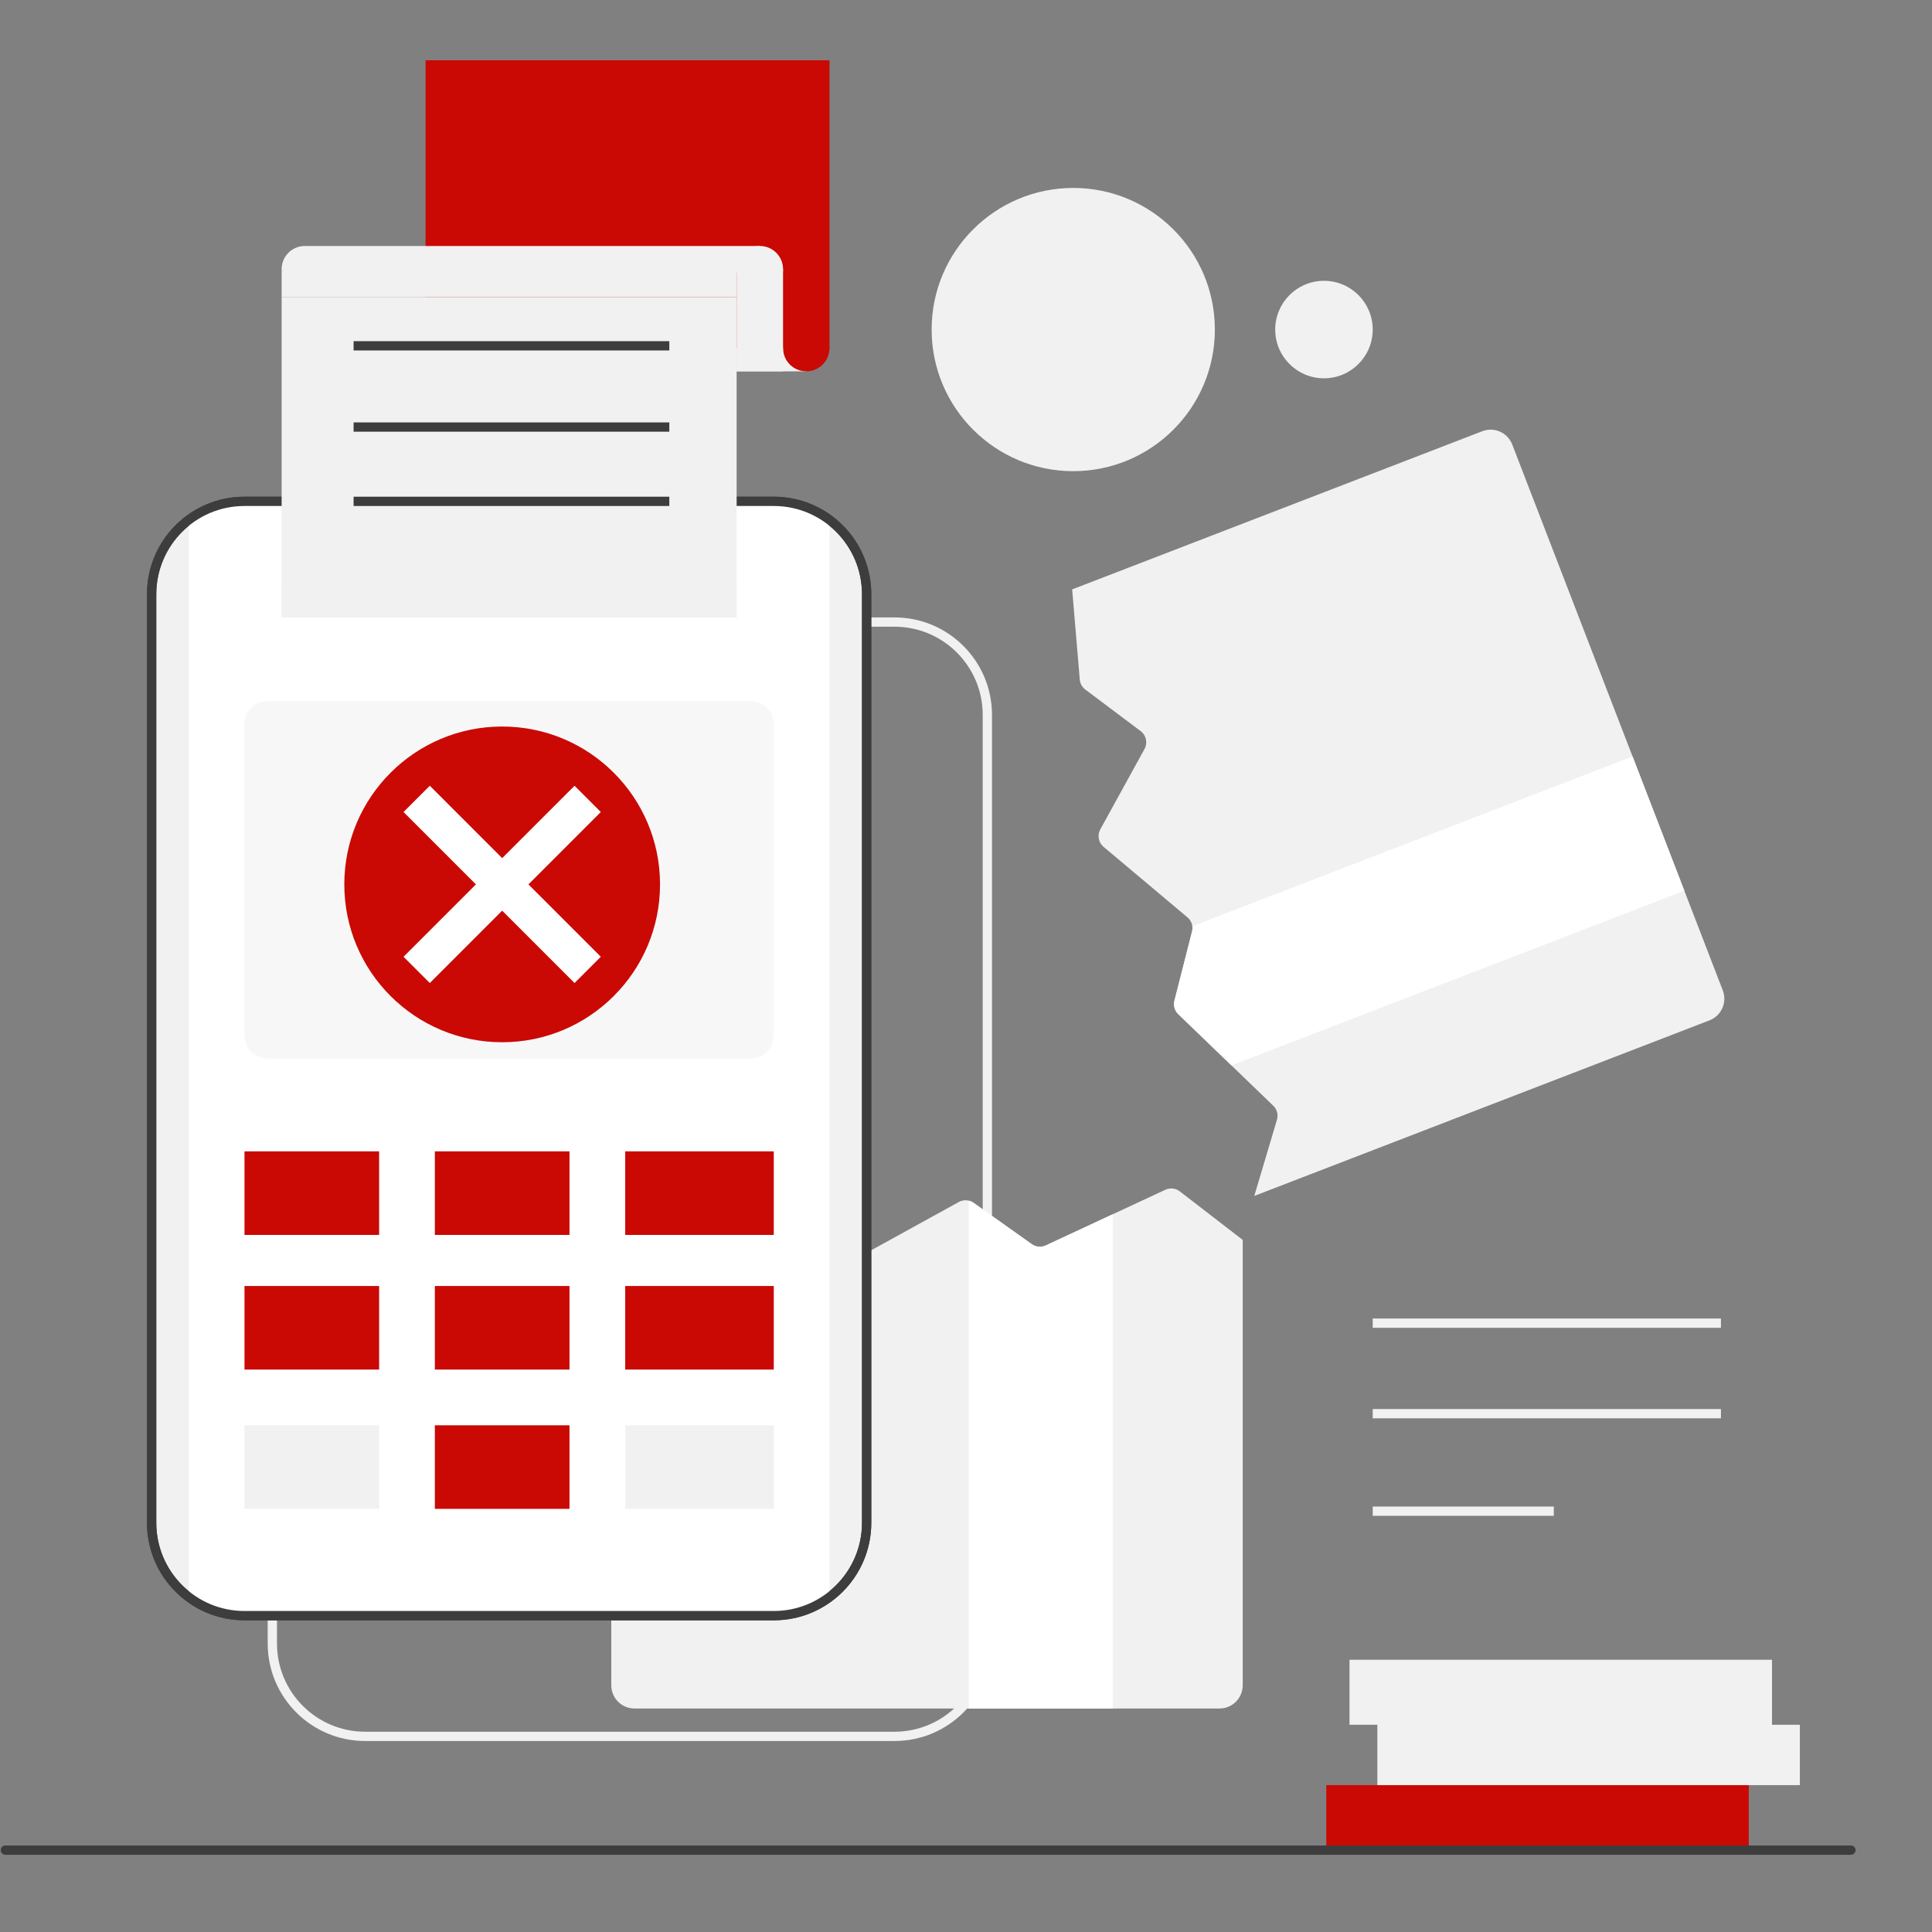 <svg id="SvgjsSvg1001" width="360" height="360" xmlns="http://www.w3.org/2000/svg" version="1.1" xmlns:xlink="http://www.w3.org/1999/xlink" xmlns:svgjs="http://svgjs.com/svgjs"><rect width="100%" height="100%" fill="#808080" stroke="none"/><defs id="SvgjsDefs1002"></defs><g id="SvgjsG1008"><svg xmlns="http://www.w3.org/2000/svg" fill="none" viewBox="0 0 3001 3000" width="360" height="360"><path fill="#f1f1f1" fill-rule="evenodd" d="M415.819 1109.99C415.819 1026.35 483.626 958.543 567.27 958.543H1389.43C1473.07 958.543 1540.88 1026.35 1540.88 1109.99V2552.38C1540.88 2636.02 1473.07 2703.83 1389.43 2703.83H567.27C483.626 2703.83 415.819 2636.02 415.819 2552.38V1109.99ZM567.27 972.967C491.592 972.967 430.243 1034.32 430.243 1109.99V2552.38C430.243 2628.06 491.592 2689.4 567.27 2689.4H1389.43C1465.11 2689.4 1526.46 2628.06 1526.46 2552.38V1109.99C1526.46 1034.32 1465.11 972.967 1389.43 972.967H567.27Z" clip-rule="evenodd" class="colorF1F1F1 svgShape"></path><path fill="#f1f1f1" fill-rule="evenodd" d="M1930.32 1925.46L1832.56 1850.04C1826.16 1845.1 1817.54 1844.15 1810.22 1847.56L1624.4 1934.06C1617.35 1937.34 1609.08 1936.59 1602.75 1932.09L1512.29 1867.89C1505.52 1863.09 1496.59 1862.58 1489.32 1866.59L1340.07 1948.82C1331.03 1953.81 1319.73 1951.71 1313.08 1943.81L1221.23 1834.73C1214.29 1826.49 1202.34 1824.61 1193.21 1830.32L1101.96 1887.35C1096.73 1890.62 1090.36 1891.5 1084.44 1889.77L949.502 1850.42V2617.29C949.502 2637.2 965.646 2653.34 985.562 2653.34H1894.26C1914.18 2653.34 1930.32 2637.2 1930.32 2617.29V1925.46Z" clip-rule="evenodd" class="colorF1F1F1 svgShape"></path><path fill="#f1f1f1" d="M1144.22 504.191H1252.4V576.311H1144.22V504.191Z" class="colorF1F1F1 svgShape"></path><path fill="#ca0905" d="M661.025 93.112H1288.46V540.251H661.025V93.112Z" class="colorF15846 svgShape"></path><path fill="#f1f1f1" d="M235.521 922.483C235.521 842.822 300.099 778.244 379.759 778.244H1201.92C1281.58 778.244 1346.16 842.822 1346.16 922.483V2364.87C1346.16 2444.53 1281.58 2509.11 1201.92 2509.11H379.759C300.099 2509.11 235.521 2444.53 235.521 2364.87V922.483Z" class="colorF1F1F1 svgShape"></path><path fill="#3e3d3d" fill-rule="evenodd" d="M228.309 922.484C228.309 838.84 296.116 771.033 379.76 771.033H1201.92C1285.56 771.033 1353.37 838.84 1353.37 922.484V2364.87C1353.37 2448.51 1285.56 2516.32 1201.92 2516.32H379.76C296.116 2516.32 228.309 2448.51 228.309 2364.87V922.484ZM379.76 785.457C304.082 785.457 242.733 846.806 242.733 922.484V2364.87C242.733 2440.55 304.082 2501.89 379.76 2501.89H1201.92C1277.6 2501.89 1338.95 2440.55 1338.95 2364.87V922.484C1338.95 846.806 1277.6 785.457 1201.92 785.457H379.76Z" clip-rule="evenodd" class="color3E3D3D svgShape"></path><path fill="#ffffff" fill-rule="evenodd" d="M293.216 807.081C317.323 788.974 347.288 778.244 379.759 778.244H1201.92C1234.39 778.244 1264.35 788.974 1288.46 807.081V2480.27C1264.35 2498.38 1234.39 2509.11 1201.92 2509.11H379.759C347.288 2509.11 317.323 2498.38 293.216 2480.27V807.081Z" clip-rule="evenodd" class="colorfff svgShape"></path><path fill="#f1f1f1" d="M379.759 1124.42C379.759 1104.5 395.904 1088.36 415.819 1088.36H1165.86C1185.77 1088.36 1201.92 1104.5 1201.92 1124.42V1607.62C1201.92 1627.53 1185.77 1643.68 1165.86 1643.68H415.819C395.904 1643.68 379.759 1627.53 379.759 1607.62V1124.42Z" opacity=".5" class="colorF1F1F1 svgShape"></path><path fill="#ca0905" d="M379.759 1787.91H588.905V1917.73H379.759V1787.91zM675.448 1787.91H884.593V1917.73H675.448V1787.91zM971.137 1787.91H1201.92V1917.73H971.137V1787.91zM379.759 1997.06H588.905V2126.87H379.759V1997.06zM675.447 1997.06H884.593V2126.87H675.447V1997.06zM971.136 1997.06H1201.92V2126.87H971.136V1997.06z" class="colorF15846 svgShape"></path><path fill="#f1f1f1" d="M379.759 2213.42H588.905V2343.23H379.759V2213.42Z" class="colorF1F1F1 svgShape"></path><path fill="#ca0905" d="M675.447 2213.42H884.593V2343.23H675.447V2213.42Z" class="colorF15846 svgShape"></path><path fill="#f1f1f1" d="M971.136 2213.42H1201.92V2343.23H971.136V2213.42Z" class="colorF1F1F1 svgShape"></path><path fill="#3e3d3d" fill-rule="evenodd" d="M228.309 922.484C228.309 838.84 296.116 771.033 379.76 771.033H1201.92C1285.56 771.033 1353.37 838.84 1353.37 922.484V2364.87C1353.37 2448.51 1285.56 2516.32 1201.92 2516.32H379.76C296.116 2516.32 228.309 2448.51 228.309 2364.87V922.484ZM379.76 785.457C304.082 785.457 242.733 846.806 242.733 922.484V2364.87C242.733 2440.55 304.082 2501.89 379.76 2501.89H1201.92C1277.6 2501.89 1338.95 2440.55 1338.95 2364.87V922.484C1338.95 846.806 1277.6 785.457 1201.92 785.457H379.76Z" clip-rule="evenodd" class="color3E3D3D svgShape"></path><path fill="#f1f1f1" d="M437.455 460.92H1144.22V958.543H437.455V460.92Z" class="colorF1F1F1 svgShape"></path><path fill="#f1f1f1" fill-rule="evenodd" d="M1144.22 460.92H437.455V421.254L437.616 421.077C437.509 419.949 437.455 418.805 437.455 417.648C437.455 397.733 453.599 381.589 473.514 381.589H1180.28L1144.22 421.254V460.92Z" clip-rule="evenodd" class="colorF1F1F1 svgShape"></path><path fill="#ca0905" d="M1288.46 540.251C1288.46 560.166 1272.32 576.311 1252.4 576.311C1232.49 576.311 1216.34 560.166 1216.34 540.251C1216.34 520.336 1232.49 504.191 1252.4 504.191C1272.32 504.191 1288.46 520.336 1288.46 540.251Z" class="colorF15846 svgShape"></path><path fill="#f1f1f1" d="M1216.34 417.648C1216.34 437.564 1200.2 453.708 1180.28 453.708C1160.37 453.708 1144.22 437.564 1144.22 417.648C1144.22 397.733 1160.37 381.589 1180.28 381.589C1200.2 381.589 1216.34 397.733 1216.34 417.648Z" class="colorF1F1F1 svgShape"></path><path fill="#f1f1f1" d="M1144.22 417.648H1216.34V576.31H1144.22V417.648zM437.455 908.059H1144.22V958.542H437.455V908.059z" class="colorF1F1F1 svgShape"></path><path fill="#ffffff" fill-rule="evenodd" d="M1504.82 1864.5V2653.35H1728.39V1885.65L1624.4 1934.06C1617.35 1937.34 1609.08 1936.59 1602.74 1932.09L1512.29 1867.89C1509.99 1866.27 1507.46 1865.13 1504.82 1864.5Z" clip-rule="evenodd" class="colorfff svgShape"></path><path fill="#f1f1f1" fill-rule="evenodd" d="M2676 1537.84C2683.17 1556.42 2673.92 1577.3 2655.33 1584.46L1948.33 1857.14L1983.51 1738.79C1985.82 1731.04 1983.61 1722.66 1977.79 1717.05L1830.22 1574.8C1824.62 1569.41 1822.35 1561.42 1824.26 1553.89L1851.61 1446.39C1853.66 1438.34 1850.92 1429.84 1844.56 1424.5L1714.13 1314.84C1706.23 1308.19 1704.12 1296.9 1709.09 1287.85L1777.81 1162.89C1783 1153.45 1780.46 1141.64 1771.85 1135.17L1685.8 1070.55C1680.87 1066.85 1677.75 1061.22 1677.23 1055.07L1665.4 915.017L2302.39 669.343C2320.97 662.177 2341.85 671.43 2349.01 690.011L2676 1537.84Z" clip-rule="evenodd" class="colorF1F1F1 svgShape"></path><path fill="#ffffff" fill-rule="evenodd" d="M1852.09 1438.21C1852.45 1440.89 1852.31 1443.67 1851.62 1446.39L1824.27 1553.89C1822.35 1561.43 1824.63 1569.41 1830.22 1574.8L1912.81 1654.41L2616.32 1383.08L2535.87 1174.49L1852.09 1438.21Z" clip-rule="evenodd" class="colorfff svgShape"></path><path fill="#f1f1f1" d="M1887.05 511.404C1887.05 632.886 1788.57 731.367 1667.09 731.367 1545.61 731.367 1447.12 632.886 1447.12 511.404 1447.12 389.921 1545.61 291.44 1667.09 291.44 1788.57 291.44 1887.05 389.921 1887.05 511.404zM2132.26 511.404C2132.26 469.582 2098.35 435.679 2056.53 435.679 2014.71 435.679 1980.81 469.582 1980.81 511.404 1980.81 553.226 2014.71 587.129 2056.53 587.129 2098.35 587.129 2132.26 553.226 2132.26 511.404z" class="colorF1F1F1 svgShape"></path><path fill="#f1f1f1" fill-rule="evenodd" d="M1544.67 598.141L1753.83 388.982L1789.52 424.679L1580.36 633.838L1544.67 598.141Z" clip-rule="evenodd" class="colorF1F1F1 svgShape"></path><path fill="#f1f1f1" fill-rule="evenodd" d="M1580.36 388.984L1789.52 598.143L1753.83 633.84L1544.67 424.681L1580.36 388.984Z" clip-rule="evenodd" class="colorF1F1F1 svgShape"></path><path fill="#ca0905" d="M2716.42 2772.34H2060.14V2873.31H2716.42V2772.34Z" class="colorF15846 svgShape"></path><path fill="#f1f1f1" d="M2795.75 2678.59H2139.47V2772.34H2795.75V2678.59zM2752.48 2577.62H2096.2V2678.59H2752.48V2577.62z" class="colorF1F1F1 svgShape"></path><path fill="#3e3d3d" fill-rule="evenodd" d="M1.134 2873.31C1.134 2869.33 4.362 2866.1 8.345 2866.1H2875.09C2879.07 2866.1 2882.3 2869.33 2882.3 2873.31C2882.3 2877.29 2879.07 2880.52 2875.09 2880.52H8.345C4.362 2880.52 1.134 2877.29 1.134 2873.31Z" clip-rule="evenodd" class="color3E3D3D svgShape"></path><path fill="#f1f1f1" fill-rule="evenodd" d="M2673.15 2061.97H2132.26V2047.54H2673.15V2061.97ZM2673.15 2202.6H2132.26V2188.18H2673.15V2202.6ZM2413.52 2354.05H2132.26V2339.63H2413.52V2354.05Z" clip-rule="evenodd" class="colorF1F1F1 svgShape"></path><path fill="#ca0905" d="M1025.23 1373.23C1025.23 1508.65 915.445 1618.43 780.021 1618.43C644.598 1618.43 534.816 1508.65 534.816 1373.23C534.816 1237.81 644.598 1128.02 780.021 1128.02C915.445 1128.02 1025.23 1237.81 1025.23 1373.23Z" class="colorF15846 svgShape"></path><path fill="#ffffff" fill-rule="evenodd" d="M626.816 1485.65L892.443 1220.02L933.239 1260.82L667.612 1526.45L626.816 1485.65Z" clip-rule="evenodd" class="colorfff svgShape"></path><path fill="#ffffff" fill-rule="evenodd" d="M667.613 1220.02L933.24 1485.65L892.443 1526.45L626.816 1260.82L667.613 1220.02Z" clip-rule="evenodd" class="colorfff svgShape"></path><path fill="#3e3d3d" fill-rule="evenodd" d="M1039.65 543.856H549.24V529.433H1039.65V543.856ZM1039.65 670.065H549.24V655.641H1039.65V670.065ZM1039.65 785.456H549.24V771.032H1039.65V785.456Z" clip-rule="evenodd" class="color3E3D3D svgShape"></path></svg></g></svg>